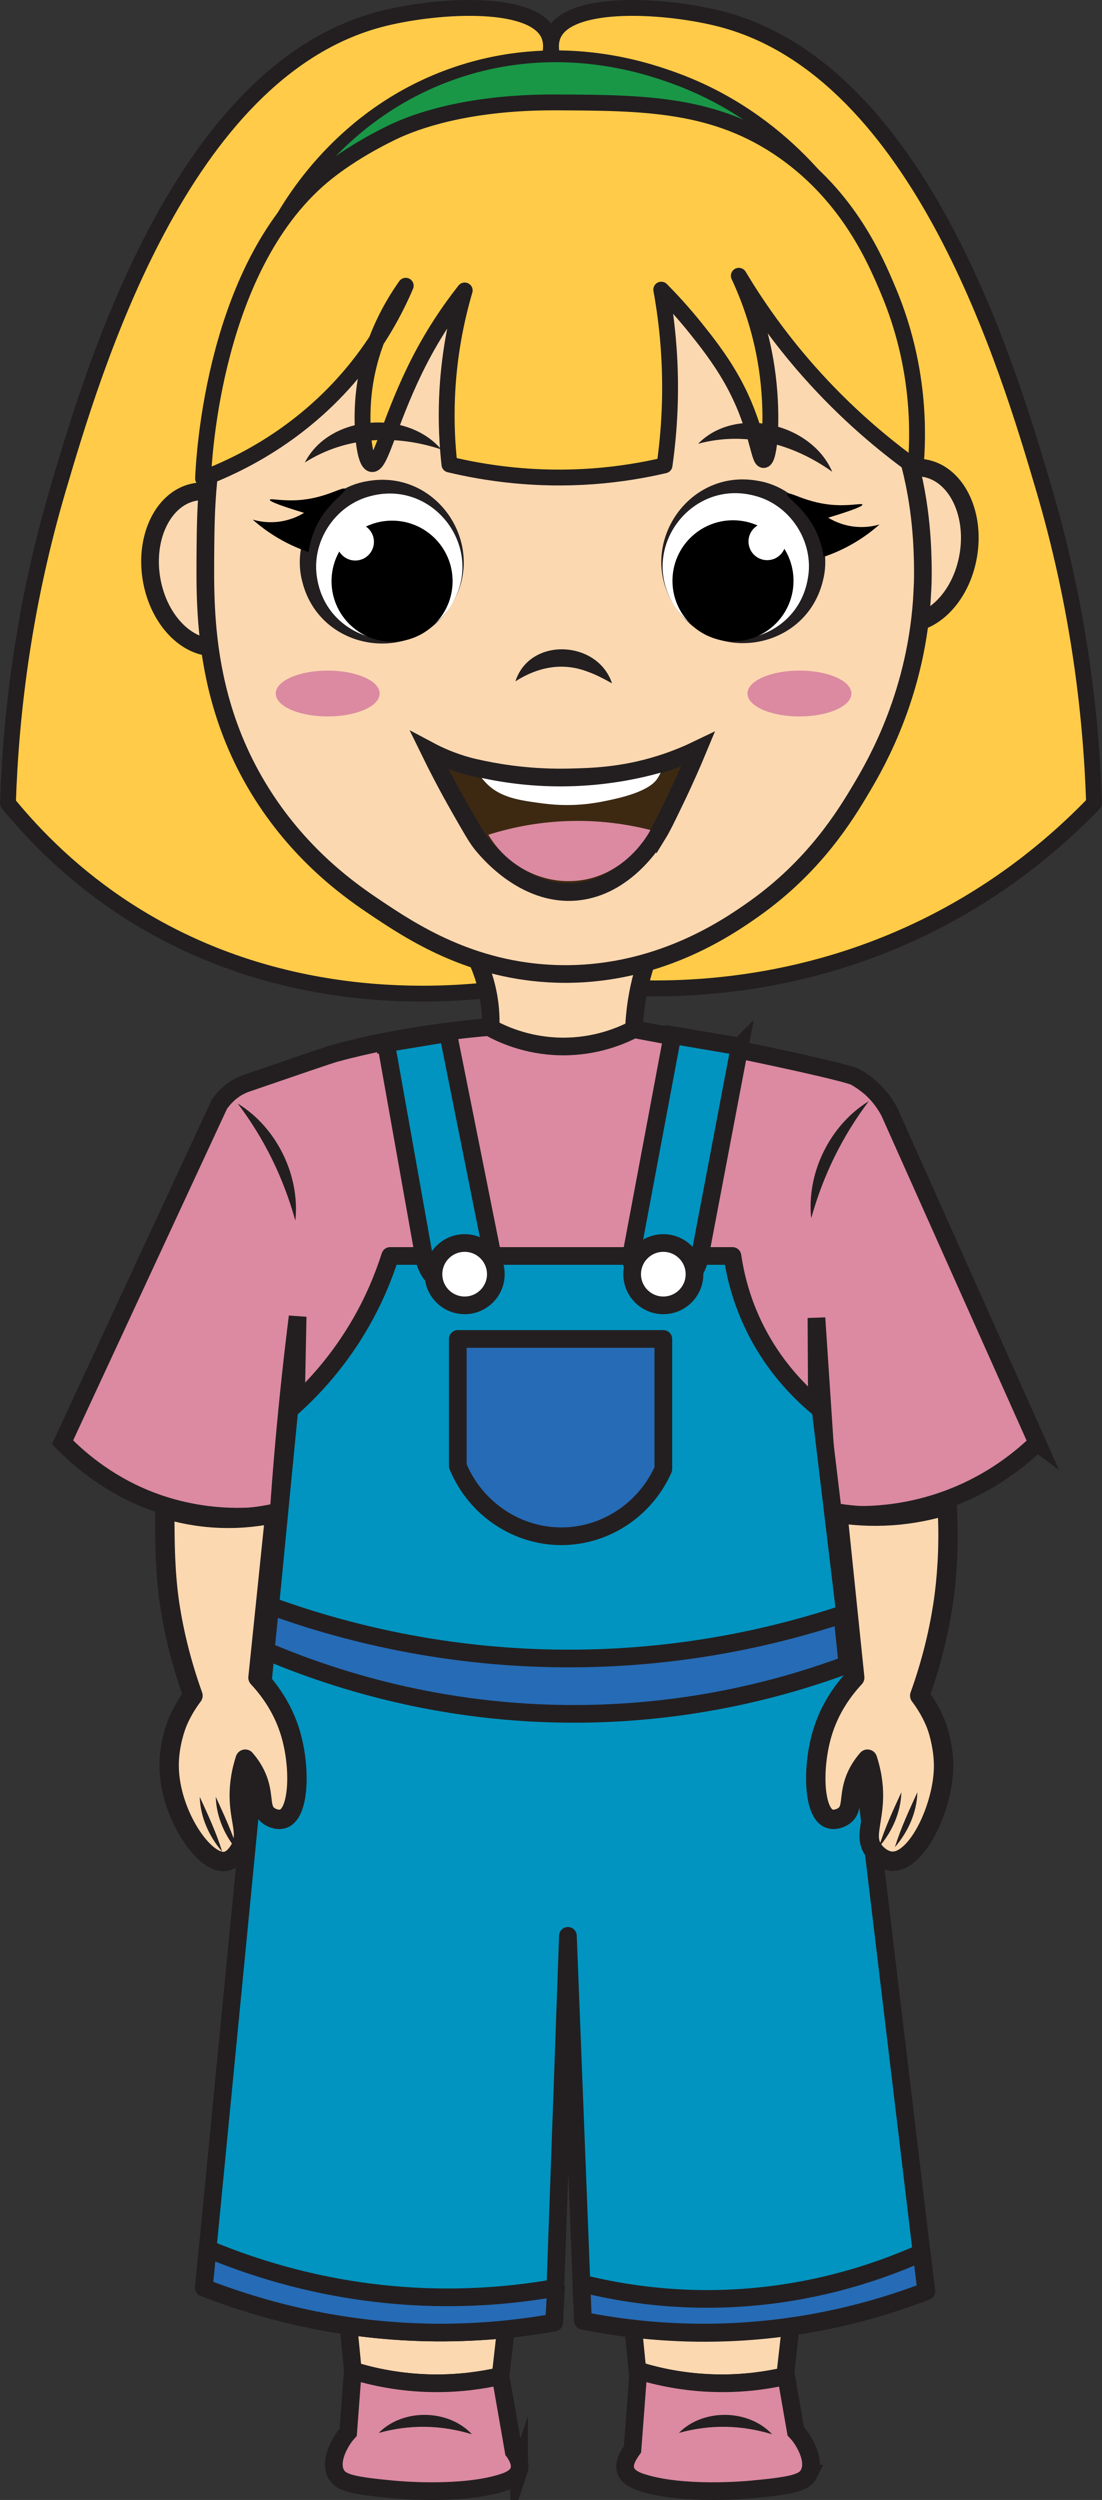 <?xml version="1.0" encoding="UTF-8"?>
<svg id="Layer_2" data-name="Layer 2" xmlns="http://www.w3.org/2000/svg" viewBox="0 0 187.025 424.244">
  <rect x="0" y="0" width="187.025" height="424.244" fill="#333333" stroke="none"/>
  <defs>
    <style>
      .cls-1, .cls-2 {
        fill: #fff;
      }

      .cls-1, .cls-3, .cls-4, .cls-5, .cls-6, .cls-7, .cls-8, .cls-9, .cls-10, .cls-11, .cls-12 {
        stroke: #231f20;
      }

      .cls-1, .cls-4, .cls-5, .cls-6, .cls-7, .cls-9, .cls-10 {
        stroke-miterlimit: 10;
      }

      .cls-1, .cls-4, .cls-6, .cls-7, .cls-8, .cls-9, .cls-10, .cls-11 {
        stroke-width: 3px;
      }

      .cls-3 {
        fill: #ffcb48;
        stroke-width: 2.69px;
      }

      .cls-3, .cls-8, .cls-9, .cls-11, .cls-12 {
        stroke-linecap: round;
      }

      .cls-3, .cls-8, .cls-11, .cls-12 {
        stroke-linejoin: round;
      }

      .cls-4, .cls-9, .cls-13 {
        fill: #db8aa1;
      }

      .cls-5 {
        fill: #199747;
        stroke-width: 2px;
      }

      .cls-6, .cls-12 {
        fill: #fcd8b1;
      }

      .cls-7, .cls-11 {
        fill: #0194c0;
      }

      .cls-8 {
        fill: #266bb5;
      }

      .cls-10 {
        fill: #3d2912;
      }

      .cls-12 {
        stroke-width: 3.291px;
      }

      .cls-14 {
        fill: #231f20;
      }
    </style>
  </defs>
  <g id="Layer_1-2" data-name="Layer 1">
    <g>
      <path class="cls-3" d="m92.148,12.491c.372-.729,2.197-4.045.917-6.726-2.894-6.062-19.742-4.861-28.739-2.446C30.719,12.342,15.84,62.716,9.906,82.809,4.166,102.242,1.861,120.428,1.345,136.312c4.745,5.81,11.382,12.48,20.401,18.275,26.968,17.325,55.839,14.358,65.914,12.832-2.324-103.443-.017-146.104,4.488-154.929Z"/>
      <path class="cls-3" d="m94.877,12.491c-.376-.737-2.196-4.048-.917-6.726,2.894-6.062,19.742-4.861,28.739-2.446,33.607,9.023,48.486,59.397,54.42,79.49,5.74,19.433,8.044,37.619,8.561,53.503-5.888,6.118-14.729,13.825-26.965,20.109-23.212,11.922-45.153,11.798-55.768,10.998-.323-103.364-3.56-146.094-8.07-154.929Z"/>
      <path class="cls-6" d="m81.138,163.262c.986,2.264,2.19,5.881,2.14,10.395-.022,1.986-.282,3.739-.611,5.197,3.29,1.013,7.895,2.049,13.452,2.14,4.646.076,8.605-.531,11.618-1.223-.189-2.067-.255-4.549,0-7.338.324-3.539,1.072-6.537,1.834-8.866-9.478-.102-18.955-.204-28.433-.306Z"/>
      <path class="cls-5" d="m46.947,38.467c2.019-3.78,10.942-19.457,30.362-26.099,17.225-5.891,31.875-.968,36.589.694,19.429,6.852,28.947,21.867,31.533,26.285-6.849-4.548-23.463-14.246-46.79-15.054-26.062-.903-44.885,9.832-51.694,14.174Z"/>
      <ellipse class="cls-6" cx="154.673" cy="92.597" rx="13.336" ry="9.805" transform="translate(38.008 230.028) rotate(-80.58)"/>
      <ellipse class="cls-6" cx="35.38" cy="96.627" rx="9.805" ry="13.336" transform="translate(-15.338 7.094) rotate(-9.42)"/>
      <path class="cls-6" d="m156.538,100.406c-.82,16.94-7.71,28.92-10.25,33.21-2.78,4.7-8.01,13.33-18.34,20.64-4.6,3.25-16.63,11.52-33.48,11.01-14.6-.45-24.75-7.24-30.73-11.24-3.85-2.58-12.41-8.43-19.26-19.26-3.5-5.54-5.74-11.07-7.16-16.32-2.46-9.08-2.5-17.28-2.47-23.12.02-3.24.03-6.68.24-10.24.57-9.41,2.5-19.68,9.39-29.43,16.48-23.31,46.93-23.38,49.98-23.34,2.62.03,31.43.89,49.54,24.72,4.21,5.55,7.01,11.23,8.86,16.53,3.35,9.54,3.65,17.81,3.75,21.76.04,1.74.02,3.44-.07,5.08Z"/>
      <path class="cls-14" d="m87.473,115.619c2.467-7.609,13.986-6.982,16.395.344-1.486-.832-2.82-1.519-4.185-1.997-4.234-1.606-8.38-.783-12.21,1.653h0Z"/>
      <g>
        <circle class="cls-2" cx="65.43" cy="95.756" r="13.142"/>
        <path class="cls-14" d="m76.458,102.904c-6.48,10.056-22.166,7.64-25.14-4.135-2.071-7.564,3.343-15.934,11.097-17.13,11.967-2.103,20.578,11.246,14.042,21.265h0Zm0,0c6.139-9.537-2.657-21.553-13.502-18.735-6.123,1.497-10.254,7.859-9.119,14.062,1.852,11.06,16.425,14.172,22.622,4.672h0Z"/>
      </g>
      <circle cx="66.539" cy="98.625" r="10.273"/>
      <path class="cls-10" d="m111.693,141.484c-.797,1.29-5.579,9.034-13.8,9.833-9.018.876-15.494-7.254-16.31-8.311-.766-.992-1.684-2.602-3.521-5.821-2.304-4.039-4.036-7.448-5.175-9.779,1.531.815,3.851,1.891,6.847,2.677.363.095,1.046.254,2.009.457,4.01.849,9.02,1.512,14.78,1.385,3.966-.087,9.187-.227,15.6-2.253,2.671-.844,4.824-1.785,6.331-2.513-.866,2.085-2.18,5.133-3.933,8.765-1.449,3-2.173,4.501-2.827,5.561Z"/>
      <path class="cls-13" d="m110.393,140.854c-.267.522-4.134,7.764-12.382,8.599-6.022.609-11.946-2.442-15.134-7.796,1.038-.331,2.488-.754,4.242-1.146,5.179-1.158,9.55-1.265,12.304-1.189,4.262.118,7.97.768,10.97,1.533Z"/>
      <path d="m52.371,93.681c-1.439-.485-3.183-1.206-5.051-2.293-1.84-1.071-3.31-2.212-4.433-3.21.887.261,2.374.576,4.204.382,2.122-.225,3.683-1.025,4.51-1.529-4.824-1.461-5.857-2.004-5.809-2.217.069-.307,2.328.336,5.51 0,4.282-.452,6.955-2.331,7.261-1.834.296.481-2.369,1.975-4.287,5.197-1.227,2.061-1.7,4.076-1.905,5.503Z"/>
      <path class="cls-2" d="m112.123,131.126c-.19.4-.4.78-.63,1.1-.38.53-1.62,2.1-7.18,3.36-2.67.61-6.66,1.47-12.08.77-4.11-.54-7.47-.97-9.92-3.68-.15-.17-.35-.39-.57-.66,4.01.87,9.02,1.55,14.78,1.42,6.25-.14,11.55-1.18,15.6-2.31Z"/>
      <g>
        <circle class="cls-2" cx="125.508" cy="95.693" r="13.142"/>
        <path class="cls-14" d="m114.479,102.84c6.197,9.5,20.771,6.386,22.622-4.673,1.135-6.203-2.996-12.566-9.119-14.062-10.848-2.817-19.641,9.198-13.502,18.735h0Zm0,0c-6.535-10.021,2.074-23.369,14.043-21.265,7.753,1.197,13.17,9.566,11.097,17.131-2.973,11.774-18.661,14.191-25.14,4.135h0Z"/>
      </g>
      <circle class="cls-2" cx="60.294" cy="91.954" r="3.169"/>
      <circle cx="124.398" cy="98.562" r="10.273"/>
      <ellipse class="cls-13" cx="55.613" cy="117.69" rx="8.817" ry="3.893"/>
      <ellipse class="cls-13" cx="135.676" cy="117.69" rx="8.817" ry="3.893"/>
      <path class="cls-3" d="m94.358,17.378c-15.576-.068-24.227,3.497-26.876,4.665-0.0 0-6.433,2.838-11.924,7.185-19.305,15.283-20.97,48.713-21.095,51.975h0c5.872-2.237,16.513-7.259,25.452-18.038,4.366-5.264,7.151-10.484,8.943-14.675-2.654,3.763-6.633,10.597-7.244,19.731-.308,4.607.203,10.359,1.511,10.536,1.464.199,2.792-6.699,7.233-15.881,2.864-5.922,6.049-10.464,8.509-13.587-1.421,4.834-2.728,11.05-3.006,18.337-.158,4.139.044,7.903.415,11.202,6.23,1.49,14.627,2.727,24.454,1.992,4.475-.334,8.515-1.023,12.051-1.849.806-5.656,1.255-12.463.685-20.115-.259-3.484-.699-6.727-1.24-9.703,1.598,1.613,3.672,3.836,5.912,6.635,1.509,1.886,3.929,4.909,5.98,8.523,4.443,7.827,4.565,13.856,5.503,13.758,1.001-.105,1.57-7.048.688-14.217-.902-7.33-3.107-13.157-4.92-17.056,2.899,4.843,6.744,10.414,11.799,16.139,6.371,7.216,12.803,12.569,18.191,16.433h0c.526-5.844.754-17.25-4.586-29.962-2.163-5.15-6.689-15.922-17.733-23.694-11.675-8.216-23.799-8.269-38.703-8.334Z"/>
      <path class="cls-6" d="m58.355,386.704c.51,5.197,1.019,10.395,1.529,15.592,3.29,1.013,7.895,2.049,13.452,2.14,4.646.076,8.605-.531,11.618-1.223.611-5.401,1.223-10.803,1.834-16.204-9.478-.102-18.955-.204-28.433-.306Z"/>
      <path class="cls-6" d="m106.647,386.704c.51,5.197,1.019,10.395,1.529,15.592,3.29,1.013,7.895,2.049,13.452,2.14,4.646.076,8.605-.531,11.618-1.223.611-5.401,1.223-10.803,1.834-16.204-9.478-.102-18.955-.204-28.433-.306Z"/>
      <circle class="cls-2" cx="130.198" cy="91.891" r="3.169"/>
      <path class="cls-9" d="m176.035,244.833c-2.725,2.635-7.528,6.601-14.541,9.319-8.883,3.443-16.725,3.106-20.739,2.651-.73-11.049-1.46-22.098-2.191-33.148.12,23.379.24,46.758.361,70.138H49.125c.463-23.456.926-46.911,1.388-70.367-.878,6.995-1.655,14.2-2.309,21.607-.351,3.977-.656,7.901-.92,11.77-2.155.362-5.026.672-8.402.551-2.54-.09-7.066-.485-12.216-2.285-7.867-2.75-13.184-7.379-16.051-10.318,8.866-19.108,17.733-38.217,26.599-57.325.699-1.012,1.863-2.341,3.669-3.21.324-.156.643-.285.95-.39,9.395-3.23,14.094-4.839,15.092-5.112,11.645-3.188,23.903-4.249,26.043-4.426,2.014,1.127,6.362,3.208,12.259,3.298,5.91.09,10.328-1.865,12.374-2.933,21.123,3.948,36.376,7.452,37.498,8.073,1.539.851,2.751,1.949,2.752,1.949,1.578,1.429,2.535,2.951,3.096,4.013,8.363,18.715,16.726,37.431,25.089,56.146Z"/>
      <path class="cls-11" d="m66.218,213.136h58.09c.442,3.037,1.363,7.007,3.362,11.312,3.487,7.508,8.499,12.254,11.599,14.75,5.976,49.876,11.953,99.752,17.929,149.628-7.778,3.013-19.277,6.412-33.49,6.983-9.784.393-18.219-.659-24.778-1.986-.849-21.771-1.698-43.542-2.547-65.313-.781,21.873-1.563,43.746-2.344,65.619-6.085,1.084-13.353,1.854-21.541,1.68-15.986-.338-29.012-4.133-37.899-7.595,4.833-49.646,9.665-99.293,14.498-148.939,3.382-2.962,7.784-7.499,11.618-13.911,2.7-4.515,4.404-8.765,5.503-12.229Z"/>
      <path class="cls-12" d="m27.969,258.708c.029,2.387.009,8.208.858,13.717.747,4.85,2.005,9.967,3.924,15.327-.689.909-1.741,2.439-2.6,4.467-.172.407-1.468,3.638-1.447,7.456.044,8.016,5.898,16.778,9.565,16.204,1.342-.21,2.182-1.639,2.432-2.064,1.371-2.332.093-4.562-.076-8.331-.075-1.662.048-4.036.994-6.955,1.247,1.435,1.895,2.797,2.255,3.898.874,2.68.264,4.517,1.605,5.618.647.531,1.765.906,2.637.573,2.689-1.027,2.881-8.745,1.19-14.446-1.246-4.202-3.521-7.336-5.518-9.478.96-9.298,1.919-18.595,2.879-27.893-2.355.519-5.549.98-9.328.835-3.848-.148-7.047-.876-9.377-1.591-.005.638-.007,1.557.007,2.661Z"/>
      <path class="cls-12" d="m160.875,258.708c.138,6.386-.5,11.389-.858,13.717-.747,4.85-2.005,9.967-3.924,15.327.689.909,1.741,2.439,2.6,4.467.825,1.947,1.445,4.917,1.447,7.456.004,6.759-4.39,16.282-8.711,16.175-1.412-.035-2.669-1.095-3.286-2.035-1.369-2.086-.105-4.288.076-8.331.075-1.662-.048-4.036-.994-6.955-1.247,1.435-1.895,2.797-2.255,3.898-.874,2.68-.264,4.517-1.605,5.618-.647.531-1.765.906-2.637.573-2.689-1.027-2.881-8.745-1.19-14.446,1.246-4.202,3.521-7.336,5.518-9.478-.96-9.298-1.919-18.595-2.879-27.893,2.436.38,5.584.647,9.229.39,3.763-.265,6.929-1.01,9.331-1.758.051.817.108,1.939.137,3.273Z"/>
      <path class="cls-7" d="m65.511,177.054c3.509-.579,7.017-1.157,10.526-1.736,2.543,12.716,5.087,25.432,7.63,38.147-.382,2.631-2.26,4.719-4.586,5.197-2.949.607-6.218-1.455-7.032-4.892-2.179-12.239-4.359-24.478-6.538-36.718Z"/>
      <path class="cls-14" d="m118.478,75.307c6.416-6.556,19.255-3.489,22.762,4.754-6.646-4.758-14.755-6.923-22.762-4.754h0Z"/>
      <path class="cls-14" d="m51.736,78.486c4.179-8.166,17.35-9.05,23.147-2.22-7.759-2.569-16.145-2.229-23.147,2.22h0Z"/>
      <path class="cls-7" d="m125.531,177.598c-3.798-.649-7.595-1.298-11.393-1.947-2.365,12.605-4.73,25.21-7.095,37.815.382,2.631,2.26,4.719,4.586,5.197,2.949.607,6.218-1.455,7.032-4.892,2.29-12.058,4.58-24.116,6.871-36.174Z"/>
      <path class="cls-8" d="m77.695,227.217h34.881v22.087c-2.992,6.733-9.534,11.178-16.766,11.391-7.818.23-15.077-4.528-18.115-11.924v-21.554Z"/>
      <path class="cls-4" d="m88.092,419.245c-.41,1.23-1.89,1.78-2.82,2.07-6.8,2.16-17.23,1.26-18.42,1.15-7.27-.67-9.09-1.18-9.85-2.7-1.03-2.07.52-4.74.91-5.4.34-.58.73-1.12,1.18-1.61.26-3.48.53-6.97.79-10.46,3.29,1.02,7.9,2.05,13.45,2.14,4.65.08,8.61-.53,11.62-1.22.74,4.26,1.49,8.52,2.23,12.78.06.07.1.14.15.21.38.6,1.16,1.85.76,3.04Z"/>
      <path class="cls-4" d="m137.292,419.765c-.76,1.52-2.58,2.03-9.85,2.7-1.19.11-11.62,1.01-18.42-1.15-.93-.29-2.41-.84-2.83-2.07-.39-1.19.39-2.44.77-3.04.12-.19.25-.38.38-.56.34-4.45.67-8.89,1.01-13.35,3.29,1.02,7.9,2.05,13.46,2.14,4.64.08,8.6-.53,11.61-1.22.55,3.13,1.1,6.27,1.64,9.4.51.53.95,1.11,1.32,1.75.39.66,1.94,3.33.91,5.4Z"/>
      <circle class="cls-1" cx="78.858" cy="216.227" r="5.29"/>
      <circle class="cls-1" cx="112.576" cy="216.227" r="5.29"/>
      <path d="m139.787,94.502c1.439-.485,3.183-1.206,5.051-2.293,1.84-1.071,3.31-2.212,4.433-3.21-.887.261-2.374.576-4.204.382-2.122-.225-3.683-1.025-4.51-1.529,4.824-1.461,5.857-2.004,5.809-2.217-.069-.307-2.328.336-5.51,0-4.282-.452-6.955-2.331-7.261-1.834-.296.481,2.369,1.975,4.287,5.197,1.227,2.061,1.7,4.076,1.905,5.503Z"/>
      <path class="cls-14" d="m36.615,304.916c1.439,3.136,2.789,6.031,3.822,9.325-2.237-2.584-3.726-5.873-3.822-9.325h0Z"/>
      <path class="cls-14" d="m33.896,304.916c1.439,3.136,2.789,6.031,3.822,9.325-2.237-2.584-3.726-5.873-3.822-9.325h0Z"/>
      <path class="cls-14" d="m152.976,304.139c-.096,3.452-1.585,6.741-3.822,9.325,1.033-3.293,2.383-6.189,3.822-9.325h0Z"/>
      <path class="cls-14" d="m155.696,304.139c-.096,3.452-1.585,6.741-3.822,9.325,1.033-3.293,2.383-6.189,3.822-9.325h0Z"/>
      <g>
        <path class="cls-13" d="m40.342,187.266c1.75,1.602,4.021,4.052,5.962,7.49,2.797,4.955,3.578,9.607,3.822,12.382"/>
        <path class="cls-14" d="m40.342,187.266c6.598,4.029,10.602,12.189,9.784,19.873-2.028-7.263-5.235-13.853-9.784-19.873h0Z"/>
      </g>
      <g>
        <path class="cls-13" d="m147.456,186.865c-1.75,1.602-4.021,4.052-5.962,7.49-2.797,4.955-3.578,9.607-3.822,12.382"/>
        <path class="cls-14" d="m147.456,186.865c-4.548,6.019-7.755,12.61-9.783,19.873-.819-7.684,3.185-15.844,9.783-19.873h0Z"/>
      </g>
      <path class="cls-14" d="m64.271,412.865c4.113-4.181,11.829-4.062,15.822.229-5.268-1.596-10.512-1.7-15.822-.229h0Z"/>
      <path class="cls-14" d="m115.216,412.865c4.113-4.181,11.829-4.062,15.822.229-5.268-1.596-10.512-1.7-15.822-.229h0Z"/>
      <path class="cls-8" d="m45.863,272.495c11.46,4.168,29.655,9.199,52.345,8.943,18.786-.212,34.167-3.974,44.742-7.465.292,2.834.585,5.668.877,8.502-10.123,3.762-25.923,8.246-45.62,8.365-23.802.143-42.415-6.155-53.119-10.717.258-2.542.516-5.085.774-7.627Z"/>
      <path class="cls-8" d="m35.24,381.63c8.452,3.526,21.114,7.56,36.828,8.152,8.57.323,16.116-.451,22.299-1.548-.109,1.965-.219,3.93-.328,5.895-6.085,1.084-13.353,1.854-21.541,1.68-15.986-.338-29.012-4.133-37.899-7.595.214-2.195.427-4.39.641-6.585Z"/>
      <path class="cls-8" d="m156.415,382.292c-7.715,3.438-20.401,7.835-36.409,7.832-8.378-.002-15.609-1.208-21.322-2.634.082,2.111.165,4.222.247,6.333,6.317,1.251,14.174,2.21,23.182,1.978,14.846-.383,26.906-3.853,35.085-6.975-.261-2.178-.522-4.356-.783-6.534Z"/>
    </g>
  </g>
</svg>